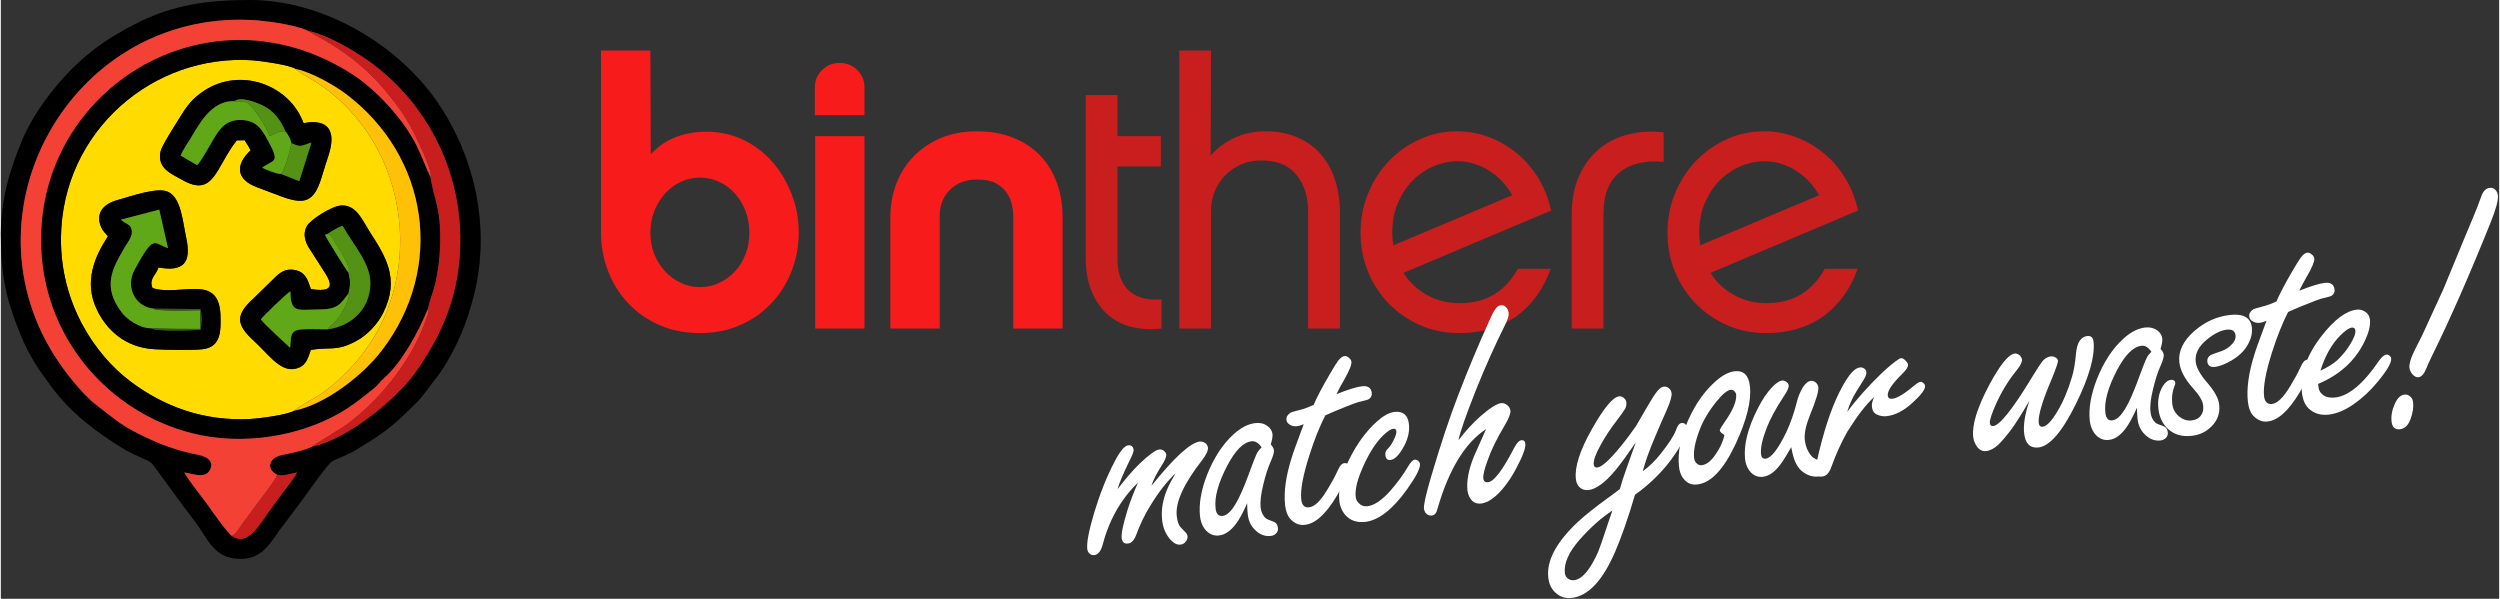 <?xml version="1.0" encoding="UTF-8"?>
<!DOCTYPE svg PUBLIC "-//W3C//DTD SVG 1.1//EN" "http://www.w3.org/Graphics/SVG/1.1/DTD/svg11.dtd">
<!-- Creator: CorelDRAW 2019 (64-Bit) -->
<svg xmlns="http://www.w3.org/2000/svg" xml:space="preserve" width="334px" height="80px" version="1.1" style="shape-rendering:geometricPrecision; text-rendering:geometricPrecision; image-rendering:optimizeQuality; fill-rule:evenodd; clip-rule:evenodd"
viewBox="0 0 258.01 61.84"
 xmlns:xlink="http://www.w3.org/1999/xlink"
 xmlns:xodm="http://www.corel.com/coreldraw/odm/2003">
 <rect x="0" y="0" width="258.01" height="61.84" fill="#333333" stroke="none"/>
 <defs>
  <style type="text/css">
   <![CDATA[
    .fil3 {fill:black}
    .fil9 {fill:#345C0C}
    .fil8 {fill:#539214}
    .fil7 {fill:#60A817}
    .fil5 {fill:#C81E1E}
    .fil4 {fill:#F34235}
    .fil6 {fill:#FEC108}
    .fil2 {fill:#FFDB00}
    .fil0 {fill:#C81E1E;fill-rule:nonzero}
    .fil1 {fill:#F71B1B;fill-rule:nonzero}
    .fil10 {fill:white;fill-rule:nonzero}
   ]]>
  </style>
 </defs>
 <g id="Layer_x0020_1">
  <path class="fil0" d="M119.87 33.93c-1.15,0.13 -2.21,0.07 -3.18,-0.19 -0.96,-0.26 -1.79,-0.7 -2.47,-1.33 -0.68,-0.63 -1.21,-1.43 -1.6,-2.39 -0.39,-0.97 -0.58,-2.08 -0.58,-3.34l0 -16.86 3.28 0 0 4.24 4.48 0 0 3.13 -4.48 0 0 9.49c0,0.87 0.12,1.59 0.37,2.16 0.24,0.57 0.57,1.01 0.99,1.33 0.42,0.32 0.9,0.54 1.45,0.66 0.55,0.11 1.13,0.14 1.74,0.09l0 3.01zm18.42 0l-3.28 0 0 -12.07c0,-1.55 -0.41,-2.82 -1.21,-3.81 -0.81,-0.99 -2.02,-1.48 -3.63,-1.48 -0.75,0 -1.43,0.13 -2.06,0.4 -0.62,0.27 -1.17,0.64 -1.63,1.1 -0.47,0.47 -0.83,1.01 -1.1,1.64 -0.27,0.63 -0.4,1.32 -0.4,2.07l0 12.15 -3.28 0 0 -28.71 3.28 0 -0.04 10.85c0.67,-0.77 1.49,-1.39 2.47,-1.84 0.98,-0.45 2.04,-0.67 3.2,-0.67 1.24,0 2.33,0.21 3.28,0.62 0.95,0.41 1.76,0.99 2.41,1.73 0.66,0.75 1.15,1.64 1.49,2.67 0.33,1.02 0.5,2.16 0.5,3.39l0 11.96zm5.41 -9.95c0,0.49 0.04,0.94 0.12,1.35l12.27 -5.17c-0.62,-1.08 -1.44,-1.94 -2.45,-2.57 -1.02,-0.63 -2.09,-0.94 -3.23,-0.94 -0.79,0 -1.59,0.16 -2.39,0.5 -0.8,0.33 -1.52,0.81 -2.16,1.44 -0.64,0.63 -1.16,1.41 -1.56,2.32 -0.4,0.91 -0.6,1.94 -0.6,3.07zm16.36 3.78c-0.77,2.13 -1.96,3.77 -3.57,4.92 -1.61,1.14 -3.57,1.72 -5.88,1.72 -1.44,0 -2.78,-0.27 -4.02,-0.81 -1.23,-0.54 -2.3,-1.28 -3.22,-2.2 -0.91,-0.93 -1.63,-2.02 -2.16,-3.28 -0.53,-1.26 -0.79,-2.63 -0.79,-4.09 0,-1.44 0.26,-2.8 0.79,-4.07 0.53,-1.28 1.24,-2.38 2.14,-3.32 0.9,-0.94 1.96,-1.69 3.17,-2.24 1.21,-0.55 2.51,-0.83 3.89,-0.83 1.09,0 2.14,0.19 3.17,0.56 1.03,0.37 1.98,0.91 2.85,1.6 0.88,0.69 1.64,1.55 2.28,2.57 0.64,1.01 1.11,2.16 1.39,3.45l-15.24 6.44c0.64,1.01 1.47,1.78 2.49,2.32 1.01,0.54 2.1,0.81 3.26,0.81 1.41,0 2.61,-0.3 3.61,-0.91 0.99,-0.6 1.8,-1.48 2.45,-2.64l3.39 0zm2.17 -5.63c0,-1.5 0.25,-2.81 0.75,-3.94 0.51,-1.13 1.19,-2.06 2.05,-2.78 0.86,-0.72 1.86,-1.23 3.01,-1.52 1.14,-0.3 2.37,-0.37 3.68,-0.22l0 3.05c-1.91,-0.18 -3.43,0.18 -4.54,1.08 -1.12,0.9 -1.67,2.32 -1.67,4.25l0 11.88 -3.28 0 0 -11.8zm13.17 1.85c0,0.49 0.04,0.94 0.11,1.35l12.27 -5.17c-0.61,-1.08 -1.43,-1.94 -2.45,-2.57 -1.01,-0.63 -2.09,-0.94 -3.22,-0.94 -0.79,0 -1.59,0.16 -2.39,0.5 -0.8,0.33 -1.52,0.81 -2.16,1.44 -0.64,0.63 -1.16,1.41 -1.56,2.32 -0.4,0.91 -0.6,1.94 -0.6,3.07zm16.36 3.78c-0.77,2.13 -1.96,3.77 -3.57,4.92 -1.61,1.14 -3.57,1.72 -5.88,1.72 -1.44,0 -2.78,-0.27 -4.02,-0.81 -1.23,-0.54 -2.31,-1.28 -3.22,-2.2 -0.91,-0.93 -1.63,-2.02 -2.16,-3.28 -0.53,-1.26 -0.79,-2.63 -0.79,-4.09 0,-1.44 0.26,-2.8 0.79,-4.07 0.53,-1.28 1.24,-2.38 2.14,-3.32 0.9,-0.94 1.96,-1.69 3.17,-2.24 1.2,-0.55 2.5,-0.83 3.89,-0.83 1.08,0 2.14,0.19 3.17,0.56 1.03,0.37 1.98,0.91 2.85,1.6 0.88,0.69 1.64,1.55 2.28,2.57 0.64,1.01 1.1,2.16 1.39,3.45l-15.24 6.44c0.64,1.01 1.47,1.78 2.49,2.32 1.01,0.54 2.1,0.81 3.26,0.81 1.41,0 2.61,-0.3 3.6,-0.91 0.99,-0.6 1.81,-1.48 2.45,-2.64l3.4 0z"/>
  <path class="fil1" d="M77.3 24.05c0,-0.82 -0.13,-1.58 -0.4,-2.27 -0.27,-0.7 -0.64,-1.3 -1.11,-1.82 -0.46,-0.51 -1,-0.91 -1.62,-1.19 -0.62,-0.28 -1.28,-0.43 -1.98,-0.43 -0.69,0 -1.36,0.15 -1.97,0.45 -0.63,0.29 -1.17,0.7 -1.63,1.21 -0.46,0.52 -0.84,1.12 -1.11,1.82 -0.27,0.69 -0.4,1.44 -0.4,2.23 0,0.78 0.13,1.5 0.4,2.18 0.27,0.69 0.65,1.28 1.11,1.78 0.46,0.5 1,0.9 1.63,1.2 0.61,0.29 1.28,0.44 1.97,0.44 0.7,0 1.36,-0.14 1.98,-0.43 0.62,-0.28 1.16,-0.67 1.62,-1.17 0.47,-0.5 0.84,-1.1 1.11,-1.78 0.27,-0.68 0.4,-1.42 0.4,-2.22zm5.1 -0.05c0,1.44 -0.25,2.79 -0.76,4.05 -0.5,1.27 -1.2,2.37 -2.1,3.31 -0.9,0.94 -1.97,1.69 -3.22,2.23 -1.25,0.54 -2.62,0.81 -4.11,0.81 -1.52,0 -2.9,-0.27 -4.15,-0.81 -1.25,-0.54 -2.32,-1.28 -3.22,-2.22 -0.9,-0.94 -1.6,-2.04 -2.1,-3.3 -0.5,-1.26 -0.76,-2.61 -0.76,-4.05l0 -18.8 5.1 0 0.04 10.71c0.74,-0.8 1.6,-1.39 2.58,-1.77 0.98,-0.38 2.05,-0.56 3.2,-0.56 1.32,0 2.55,0.27 3.71,0.81 1.16,0.54 2.16,1.29 3.01,2.24 0.85,0.95 1.52,2.06 2.02,3.33 0.51,1.26 0.76,2.6 0.76,4.02zm6.79 9.93l-5.09 0 0 -19.87 5.09 0 0 19.87zm-5.13 -22.03l0 -2.86c0,-0.72 0.25,-1.32 0.76,-1.81 0.5,-0.49 1.11,-0.73 1.83,-0.73 0.69,0 1.29,0.24 1.79,0.73 0.5,0.49 0.75,1.09 0.75,1.81l0 2.86 -5.13 0zm7.8 10.53c0,-1.26 0.22,-2.43 0.64,-3.51 0.42,-1.08 1.03,-2.02 1.81,-2.81 0.79,-0.8 1.73,-1.43 2.82,-1.88 1.09,-0.45 2.32,-0.67 3.69,-0.67 1.38,0 2.63,0.22 3.72,0.66 1.09,0.43 2.02,1.04 2.78,1.83 0.76,0.78 1.33,1.72 1.73,2.8 0.4,1.08 0.6,2.27 0.6,3.58l0 11.5 -5.09 0 0 -11.61c0,-0.28 -0.04,-0.64 -0.12,-1.06 -0.07,-0.43 -0.24,-0.85 -0.5,-1.26 -0.26,-0.41 -0.63,-0.76 -1.12,-1.04 -0.49,-0.28 -1.16,-0.42 -2,-0.42 -1.14,0 -2.06,0.34 -2.78,1.04 -0.72,0.69 -1.08,1.61 -1.08,2.74l0 11.61 -5.1 0 0 -11.5z"/>
  <g id="_1187340592">
   <path class="fil2" d="M32.02 29.85c3.22,0.53 1.67,-1.3 0.92,-2.51 -0.36,-0.59 -0.78,-1.18 -1.13,-1.76 -0.38,-0.64 -0.64,-1.4 -0.22,-2.21 0.33,-0.65 2.62,-2.12 3.57,-2.15 1.56,-0.06 2.13,1.45 2.91,2.68 1.6,2.5 3.21,4.85 1.4,8.44 -0.61,1.2 -1.65,2.28 -2.79,2.89 -2.04,1.08 -2.52,0.57 -4.66,0.9 -0.37,1.03 -0.53,1.73 -1.66,1.96 -1.54,0.31 -2.81,-1.6 -4.21,-2.87 -1.88,-1.7 -1.94,-2.7 -0.05,-4.41l1.84 -1.79c0.54,-0.49 1.19,-1.42 2.49,-1.12 1.04,0.24 1.24,0.95 1.59,1.95zm-20.96 -5.45c-0.27,-0.36 -0.48,-0.45 -0.7,-0.94 -0.56,-1.3 0.05,-2.36 1.71,-2.81 1.26,-0.33 4.07,-1.37 5.2,-0.84 1.36,0.64 1.51,3.07 1.88,4.78 0.55,2.55 -0.3,3.5 -2.86,3.03 -0.29,0.84 -1.03,1.2 -0.62,2.13 2.92,0.94 7.03,-1.72 7.02,3.11 0,1.05 0.15,2.97 -1.83,3.2 -1.11,0.14 -3.73,0.07 -4.91,0.01 -3.11,-0.14 -5.03,-2.02 -6.02,-4.07 -1.42,-2.91 -0.2,-5.55 1.13,-7.6zm13.3 -9.9c-2.19,2.79 -2.35,5.95 -5.62,4.08 -1.07,-0.61 -2.63,-1.17 -2.25,-2.93 0.14,-0.63 1.52,-2.74 1.92,-3.4 0.8,-1.31 1.35,-2.06 2.57,-2.87 3.79,-2.5 8.85,-0.6 10.28,3.34 2.61,-0.5 3.37,0.85 2.6,3.26 -0.29,0.86 -0.53,1.69 -0.81,2.57 -1.08,3.42 -2.88,2.13 -6.51,0.82 -2.35,-0.84 -2.29,-2.42 -0.74,-3.85 -0.16,-0.31 -0.38,-0.67 -0.63,-1.04l-0.81 0.02zm5.97 27.9c1.35,-1.15 2.88,-1.2 6.11,-4.75 7.62,-8.39 6.03,-22.66 -3.78,-29.11 -0.43,-0.28 -1.87,-1.06 -2.21,-1.42 -0.55,-0.4 -3.5,-0.82 -4.4,-0.89 -10.3,-0.72 -19.71,7.3 -19.84,18.3 -0.07,6.86 3.54,12.1 7.12,14.82 3.5,2.66 7.66,4.17 12.41,3.92 1.01,-0.05 3.93,-0.44 4.59,-0.87z"/>
   <path class="fil3" d="M31.28 51.43c-0.04,0.06 -1.89,2.72 0,0zm0 0l-2.05 2.74c-1.18,1.4 -1.93,3.55 -4.46,3.55 -2.78,0 -3.35,-2.03 -4.63,-3.73l-1.53 -2.04 -2.4 -3.28c-0.2,-0.26 -0.43,-0.62 -0.63,-0.82 -0.38,-0.37 -1.77,-0.81 -2.8,-1.43 -2.98,-1.81 -5.52,-3.74 -7.6,-6.53 -1.26,-1.69 -2.28,-3.21 -3.11,-5.23 -1.55,-3.78 -2.07,-6.18 -2.07,-10.5 0,-3.81 1.1,-7.1 2.26,-9.82 1.3,-3.02 3.91,-6.34 6.47,-8.51 1.73,-1.46 3.38,-2.46 5.44,-3.5 3.64,-1.82 7.15,-2.33 11.56,-2.33 7.5,0 15.28,4.54 19.43,10.65 3.86,5.7 5.43,12.95 3.7,19.84 -0.74,2.94 -1.8,5.46 -3.43,7.93l-1.83 2.4c-0.26,0.32 -0.31,0.41 -0.62,0.71 -2.42,2.4 -3.11,3.02 -6.3,4.93 -0.99,0.6 -2.1,0.96 -2.45,1.18 -0.44,0.26 -2.15,2.65 -2.95,3.79zm0.86 -5.31c-0.75,0.4 -2.2,0.68 -3.14,0.88 -1.37,0.28 -1.6,1.5 -0.45,2.03 0.69,0.17 1.36,-0.13 2.04,-0.24 -0.25,0.56 -1.08,1.55 -1.47,2.08 -0.48,0.66 -0.92,1.24 -1.43,1.95 -0.96,1.34 -2.22,3.68 -3.81,2.53 -0.57,-0.39 -2.04,-2.54 -2.54,-3.24 -0.49,-0.67 -2.15,-2.78 -2.39,-3.32 0.82,0.13 2.03,0.62 2.55,-0.11 0.58,-0.82 0.06,-1.49 -1.15,-1.72 -1.69,-0.32 -3.33,-0.86 -4.78,-1.52 -3.13,-1.42 -3.48,-1.92 -5.76,-3.66 -1.44,-1.11 -3.28,-3.47 -4.31,-5.11 -9.76,-15.56 2.45,-36.09 21.14,-34.55 1.29,0.11 4.06,0.53 5.01,1.04 2.08,0.43 4.82,2.07 6.29,3.11 5.55,3.92 9.39,10.55 9.51,18.13 0.08,5.92 -1.93,10.2 -4.54,13.92 -2.1,3.01 -7.27,7.11 -10.77,7.8z"/>
   <path class="fil3" d="M30.33 42.4c-0.66,0.43 -3.58,0.82 -4.59,0.87 -4.75,0.25 -8.91,-1.26 -12.41,-3.92 -3.58,-2.72 -7.19,-7.96 -7.12,-14.82 0.13,-11 9.54,-19.02 19.84,-18.3 0.9,0.07 3.85,0.49 4.4,0.89 1.68,0.35 4.04,1.72 5.17,2.57 8.59,6.47 10.28,17.96 3.72,26.51 -2.01,2.63 -5.87,5.57 -9.01,6.2zm13.77 -10.49c0.23,-1.03 0.65,-1.98 0.87,-3.12 0.23,-1.17 0.37,-2.29 0.4,-3.54 0.09,-3.83 -0.56,-4.32 -1.01,-6.99 -0.51,-1.05 -0.88,-2.14 -1.41,-3.21 -1.34,-2.69 -4.11,-5.74 -6.65,-7.38 -14.45,-9.32 -31.72,0.97 -32.14,16.49 -0.29,10.78 7.43,18.97 16.51,20.79 5.47,1.09 11.28,-0.27 15.11,-2.77 1.05,-0.69 1.8,-1.31 2.69,-2.02 0.43,-0.33 0.73,-0.78 1.15,-1.15 1.76,-1.54 3.48,-4.65 4.48,-7.1z"/>
   <path class="fil4" d="M23.88 55.35c0.52,-0.3 0.82,-0.96 1.23,-1.49 0.42,-0.54 0.81,-1.07 1.18,-1.59 0.44,-0.61 2.11,-2.71 2.26,-3.24 -1.15,-0.53 -0.92,-1.75 0.45,-2.03 0.94,-0.2 2.39,-0.48 3.14,-0.88 0.14,-0.18 2.87,-1.71 4.01,-2.6 3.46,-2.71 6.56,-6.72 7.95,-11.04 0,-0.02 0.06,-0.26 0.06,-0.27 0.03,-0.34 0.07,-0.1 -0.06,-0.3 -1,2.45 -2.72,5.56 -4.48,7.1 -0.42,0.37 -0.72,0.82 -1.15,1.15 -0.89,0.71 -1.64,1.33 -2.69,2.02 -3.83,2.5 -9.64,3.86 -15.11,2.77 -9.08,-1.82 -16.8,-10.01 -16.51,-20.79 0.42,-15.52 17.69,-25.81 32.14,-16.49 2.54,1.64 5.31,4.69 6.65,7.38 0.53,1.07 0.9,2.16 1.41,3.21 0.37,-0.44 -1.56,-4.26 -1.85,-4.83 -0.86,-1.66 -1.79,-2.85 -2.86,-4.14 -1.55,-1.88 -3.56,-3.53 -5.69,-4.83l-2.31 -1.3c-0.95,-0.51 -3.72,-0.93 -5.01,-1.04 -18.69,-1.54 -30.9,18.99 -21.14,34.55 1.03,1.64 2.87,4 4.31,5.11 2.28,1.74 2.63,2.24 5.76,3.66 1.45,0.66 3.09,1.2 4.78,1.52 1.21,0.23 1.73,0.9 1.15,1.72 -0.52,0.73 -1.73,0.24 -2.55,0.11 0.24,0.54 1.9,2.65 2.39,3.32 0.5,0.7 1.97,2.85 2.54,3.24z"/>
   <path class="fil3" d="M15.76 31.87l4.85 0.05c0.17,0.59 0.15,1.54 0.03,2.13 -0.74,0.08 -4.78,0.22 -5.1,-0.15 -1.27,0.01 -2.55,-0.98 -3.02,-1.59 -2.12,-2.74 -0.96,-4.63 0.25,-6.73 0.23,-0.39 0.75,-1.07 0.76,-1.54 0.03,-0.97 -0.7,-0.87 -1.12,-1.36l3.95 -1.03 0.9 3.98c-1.56,-0.57 -1.45,-1.43 -3.44,2.21 -1.03,1.88 0.16,3.88 1.94,4.03zm-4.7 -7.47c-1.33,2.05 -2.55,4.69 -1.13,7.6 0.99,2.05 2.91,3.93 6.02,4.07 1.18,0.06 3.8,0.13 4.91,-0.01 1.98,-0.23 1.83,-2.15 1.83,-3.2 0.01,-4.83 -4.1,-2.17 -7.02,-3.11 -0.41,-0.93 0.33,-1.29 0.62,-2.13 2.56,0.47 3.41,-0.48 2.86,-3.03 -0.37,-1.71 -0.52,-4.14 -1.88,-4.78 -1.13,-0.53 -3.94,0.51 -5.2,0.84 -1.66,0.45 -2.27,1.51 -1.71,2.81 0.22,0.49 0.43,0.58 0.7,0.94z"/>
   <path class="fil3" d="M33.77 24.14c0.39,-0.26 1.01,-0.66 1.53,-0.82 1.14,2.08 2.97,3.9 2.86,6.16 -0.12,2.51 -2.03,4.23 -4.43,4.53 -0.82,0.01 -2.05,-0.06 -2.81,0.02 -1.12,0.14 -0.92,0.83 -1.04,1.89 -0.06,-0.07 -2.75,-2.5 -3.03,-2.94 0.31,-0.4 2.68,-2.7 3.06,-2.89 0,2.31 0.76,1.88 2.96,1.87 1.95,-0.01 2.17,-0.55 3.03,-1.64 0.22,-1.07 0.22,-1.11 0,-2.17 -0.19,-0.18 -2.28,-3.55 -2.42,-3.89l0.29 -0.12zm-1.75 5.71c-0.35,-1 -0.55,-1.71 -1.59,-1.95 -1.3,-0.3 -1.95,0.63 -2.49,1.12l-1.84 1.79c-1.89,1.71 -1.83,2.71 0.05,4.41 1.4,1.27 2.67,3.18 4.21,2.87 1.13,-0.23 1.29,-0.93 1.66,-1.96 2.14,-0.33 2.62,0.18 4.66,-0.9 1.14,-0.61 2.18,-1.69 2.79,-2.89 1.81,-3.59 0.2,-5.94 -1.4,-8.44 -0.78,-1.23 -1.35,-2.74 -2.91,-2.68 -0.95,0.03 -3.24,1.5 -3.57,2.15 -0.42,0.81 -0.16,1.57 0.22,2.21 0.35,0.58 0.77,1.17 1.13,1.76 0.75,1.21 2.3,3.04 -0.92,2.51z"/>
   <path class="fil3" d="M24.12 10.45c0.68,-0.59 2.75,0.3 3.31,0.65 0.87,0.55 1.49,1.34 1.95,2.45 0.28,0.32 0.56,0.84 0.63,1.23 1.06,0.49 0.94,0.26 2.07,-0.05l-1.26 3.98 -1.86 -0.74c-0.45,0.01 -1.52,-0.42 -1.97,-0.65 1.1,-0.86 1.94,-0.38 0.62,-2.76 -0.58,-1.05 -1.07,-2.04 -2.6,-2.16 -1.63,-0.13 -2.35,0.81 -2.95,1.81 -0.33,0.56 -1.41,2.49 -1.78,2.85l-1.71 -0.99c0.2,-0.54 0.72,-1.27 1.03,-1.78 0.83,-1.37 2.11,-3.94 4.52,-3.84zm0.24 4.05l0.81 -0.02c0.25,0.37 0.47,0.73 0.63,1.04 -1.55,1.43 -1.61,3.01 0.74,3.85 3.63,1.31 5.43,2.6 6.51,-0.82 0.28,-0.88 0.52,-1.71 0.81,-2.57 0.77,-2.41 0.01,-3.76 -2.6,-3.26 -1.43,-3.94 -6.49,-5.84 -10.28,-3.34 -1.22,0.81 -1.77,1.56 -2.57,2.87 -0.4,0.66 -1.78,2.77 -1.92,3.4 -0.38,1.76 1.18,2.32 2.25,2.93 3.27,1.87 3.43,-1.29 5.62,-4.08z"/>
   <path class="fil5" d="M44.36 18.26c0.45,2.67 1.1,3.16 1.01,6.99 -0.03,1.25 -0.17,2.37 -0.4,3.54 -0.22,1.14 -0.64,2.09 -0.87,3.12 0.13,0.2 0.09,-0.04 0.06,0.3 0,0.01 -0.06,0.25 -0.06,0.27 -1.39,4.32 -4.49,8.33 -7.95,11.04 -1.14,0.89 -3.87,2.42 -4.01,2.6 3.5,-0.69 8.67,-4.79 10.77,-7.8 2.61,-3.72 4.62,-8 4.54,-13.92 -0.12,-7.58 -3.96,-14.21 -9.51,-18.13 -1.47,-1.04 -4.21,-2.68 -6.29,-3.11l2.31 1.3c2.13,1.3 4.14,2.95 5.69,4.83 1.07,1.29 2,2.48 2.86,4.14 0.29,0.57 2.22,4.39 1.85,4.83z"/>
   <path class="fil6" d="M30.33 42.4c3.14,-0.63 7,-3.57 9.01,-6.2 6.56,-8.55 4.87,-20.04 -3.72,-26.51 -1.13,-0.85 -3.49,-2.22 -5.17,-2.57 0.34,0.36 1.78,1.14 2.21,1.42 9.81,6.45 11.4,20.72 3.78,29.11 -3.23,3.55 -4.76,3.6 -6.11,4.75z"/>
   <path class="fil7" d="M15.54 33.9c1.67,0.07 3.35,0.07 5.05,0.07l0 -1.93c-0.76,0 -4.51,0.14 -4.83,-0.17 -1.78,-0.15 -2.97,-2.15 -1.94,-4.03 1.99,-3.64 1.88,-2.78 3.44,-2.21l-0.9 -3.98 -3.95 1.03c0.42,0.49 1.15,0.39 1.12,1.36 -0.01,0.47 -0.53,1.15 -0.76,1.54 -1.21,2.1 -2.37,3.99 -0.25,6.73 0.47,0.61 1.75,1.6 3.02,1.59z"/>
   <path class="fil7" d="M28.96 17.97c0.37,-0.39 1,-2.68 1.05,-3.19 -0.07,-0.39 -0.35,-0.91 -0.63,-1.23 -0.87,-0.01 -0.88,0.28 -1.63,0.48 -0.23,-0.7 -1.44,-2.74 -2.13,-3.29 -0.57,-0.45 -0.77,-0.09 -1.5,-0.29 -2.41,-0.1 -3.69,2.47 -4.52,3.84 -0.31,0.51 -0.83,1.24 -1.03,1.78l1.71 0.99c0.37,-0.36 1.45,-2.29 1.78,-2.85 0.6,-1 1.32,-1.94 2.95,-1.81 1.53,0.12 2.02,1.11 2.6,2.16 1.32,2.38 0.48,1.9 -0.62,2.76 0.45,0.23 1.52,0.66 1.97,0.65z"/>
   <path class="fil7" d="M33.73 34.01c0.3,-0.41 0.5,-0.45 0.81,-0.8 0.22,-0.25 0.47,-0.56 0.68,-0.9 0.17,-0.28 0.94,-1.7 0.68,-1.99 -0.86,1.09 -1.08,1.63 -3.03,1.64 -2.2,0.01 -2.96,0.44 -2.96,-1.87 -0.38,0.19 -2.75,2.49 -3.06,2.89 0.28,0.44 2.97,2.87 3.03,2.94 0.12,-1.06 -0.08,-1.75 1.04,-1.89 0.76,-0.08 1.99,-0.01 2.81,-0.02z"/>
   <path class="fil8" d="M33.77 24.14c0.46,0.26 0.52,0.55 0.79,0.99 0.19,0.32 0.42,0.64 0.61,0.96 0.16,0.28 1.02,1.75 0.73,2.06 0.22,1.06 0.22,1.1 0,2.17 0.26,0.29 -0.51,1.71 -0.68,1.99 -0.21,0.34 -0.46,0.65 -0.68,0.9 -0.31,0.35 -0.51,0.39 -0.81,0.8 2.4,-0.3 4.31,-2.02 4.43,-4.53 0.11,-2.26 -1.72,-4.08 -2.86,-6.16 -0.52,0.16 -1.14,0.56 -1.53,0.82z"/>
   <path class="fil5" d="M28.55 49.03c-0.15,0.53 -1.82,2.63 -2.26,3.24 -0.37,0.52 -0.76,1.05 -1.18,1.59 -0.41,0.53 -0.71,1.19 -1.23,1.49 1.59,1.15 2.85,-1.19 3.81,-2.53 0.51,-0.71 0.95,-1.29 1.43,-1.95 0.39,-0.53 1.22,-1.52 1.47,-2.08 -0.68,0.11 -1.35,0.41 -2.04,0.24z"/>
   <path class="fil8" d="M28.96 17.97l1.86 0.74 1.26 -3.98c-1.13,0.31 -1.01,0.54 -2.07,0.05 -0.05,0.51 -0.68,2.8 -1.05,3.19z"/>
   <path class="fil8" d="M29.38 13.55c-0.46,-1.11 -1.08,-1.9 -1.95,-2.45 -0.56,-0.35 -2.63,-1.24 -3.31,-0.65 0.73,0.2 0.93,-0.16 1.5,0.29 0.69,0.55 1.9,2.59 2.13,3.29 0.75,-0.2 0.76,-0.49 1.63,-0.48z"/>
   <path class="fil7" d="M35.9 28.15c0.29,-0.31 -0.57,-1.78 -0.73,-2.06 -0.19,-0.32 -0.42,-0.64 -0.61,-0.96 -0.27,-0.44 -0.33,-0.73 -0.79,-0.99l-0.29 0.12c0.14,0.34 2.23,3.71 2.42,3.89z"/>
   <path class="fil9" d="M15.54 33.9c0.32,0.37 4.36,0.23 5.1,0.15 0.12,-0.59 0.14,-1.54 -0.03,-2.13l-4.85 -0.05c0.32,0.31 4.07,0.17 4.83,0.17l0 1.93c-1.7,0 -3.38,0 -5.05,-0.07z"/>
  </g>
  <path class="fil10" d="M115.32 50.53c0.83,-1.1 1.59,-1.96 2.25,-2.61 1,-0.96 1.69,-1.46 2.06,-1.5 0.18,-0.02 0.35,0.03 0.49,0.15 0.14,0.11 0.22,0.24 0.24,0.39 0.02,0.21 -0.14,0.59 -0.48,1.12 -0.53,0.83 -0.88,1.53 -1.06,2.1 2.36,-2.94 4.03,-4.47 5,-4.58 0.2,-0.01 0.38,0.03 0.54,0.14 0.18,0.11 0.27,0.28 0.3,0.48 0.03,0.31 -0.17,0.75 -0.6,1.3 -1.9,2.44 -2.78,4.36 -2.62,5.77 0.06,0.57 0.2,0.97 0.44,1.2l0.49 0.51c0.1,0.1 0.16,0.22 0.18,0.38 0.02,0.18 -0.04,0.36 -0.16,0.53 -0.16,0.2 -0.34,0.32 -0.56,0.33 -0.37,0.05 -0.74,-0.15 -1.11,-0.59 -0.44,-0.53 -0.71,-1.17 -0.79,-1.95 -0.11,-1.03 0.06,-2.1 0.54,-3.21 0.16,-0.4 0.45,-0.93 0.85,-1.61 -0.88,0.83 -1.75,1.93 -2.59,3.31 -0.58,0.93 -1.08,1.96 -1.49,3.08 -0.21,0.54 -0.49,0.83 -0.84,0.86 -0.39,0.05 -0.6,-0.15 -0.65,-0.58 -0.05,-0.46 0.16,-1.45 0.63,-2.96 0.27,-0.86 0.63,-1.78 1.06,-2.75 -1.77,1.7 -3,3.88 -3.69,6.54 -0.18,0.59 -0.46,0.91 -0.85,0.95 -0.18,0.02 -0.34,-0.04 -0.46,-0.16 -0.14,-0.12 -0.22,-0.28 -0.24,-0.47 -0.08,-0.67 0.17,-1.91 0.71,-3.74 0.58,-1.92 1.27,-3.67 2.09,-5.25 0.57,-1.1 1.04,-1.67 1.41,-1.72 0.34,-0.04 0.53,0.12 0.58,0.49 0.01,0.15 -0.15,0.57 -0.5,1.25 -0.61,1.26 -1,2.19 -1.17,2.8z"/>
  <path id="1" class="fil10" d="M128.71 51.97c-0.3,0.69 -0.61,1.29 -0.91,1.78 -0.62,0.95 -1.28,1.47 -1.98,1.55 -0.61,0.07 -1.11,-0.17 -1.52,-0.71 -0.25,-0.34 -0.4,-0.77 -0.46,-1.28 -0.13,-1.25 0.11,-2.67 0.73,-4.27 0.7,-1.77 1.62,-3.18 2.76,-4.21 0.75,-0.68 1.5,-1.06 2.26,-1.14 0.48,-0.05 0.88,0.05 1.23,0.31 0.3,0.23 0.47,0.51 0.51,0.83 0.02,0.26 -0.04,0.61 -0.18,1.07 0.2,0.22 0.3,0.42 0.33,0.6 0.02,0.24 -0.1,0.64 -0.36,1.22 -0.26,0.59 -0.51,1.35 -0.74,2.31 -0.25,1.01 -0.34,1.8 -0.28,2.39 0.06,0.47 0.24,0.85 0.55,1.12 0.09,0.07 0.34,0.18 0.74,0.32 0.3,0.1 0.46,0.32 0.5,0.66 0.03,0.21 -0.03,0.4 -0.17,0.55 -0.16,0.17 -0.35,0.26 -0.57,0.28 -0.62,0.07 -1.17,-0.15 -1.66,-0.66 -0.41,-0.4 -0.65,-0.93 -0.72,-1.6 -0.03,-0.22 -0.05,-0.59 -0.06,-1.12zm1.5 -5.78c-0.17,-0.23 -0.34,-0.4 -0.51,-0.5 -0.17,-0.1 -0.34,-0.14 -0.52,-0.12 -0.86,0.09 -1.7,0.94 -2.54,2.55 -0.92,1.77 -1.32,3.23 -1.19,4.37 0.03,0.29 0.1,0.49 0.23,0.63 0.12,0.13 0.29,0.18 0.5,0.16 0.54,-0.06 1.11,-0.7 1.7,-1.92 0.34,-0.67 0.74,-1.66 1.2,-2.95 0.31,-0.83 0.53,-1.39 0.68,-1.67 0.08,-0.15 0.22,-0.33 0.45,-0.55z"/>
  <path id="2" class="fil10" d="M136.78 42.9c-0.62,1.22 -1.15,2.57 -1.62,4.05 -0.68,2.11 -0.97,3.66 -0.86,4.65 0.04,0.29 0.12,0.5 0.25,0.63 0.14,0.14 0.32,0.19 0.56,0.16 0.57,-0.06 1.19,-0.66 1.88,-1.82 0.43,-0.7 0.82,-1.41 1.14,-2.11 0.17,-0.39 0.38,-0.6 0.62,-0.63 0.15,-0.02 0.27,0.02 0.39,0.11 0.1,0.09 0.15,0.19 0.16,0.29 0.05,0.42 -0.39,1.41 -1.33,2.98 -1.12,1.88 -2.22,2.88 -3.3,2.99 -0.57,0.07 -1.09,-0.14 -1.52,-0.63 -0.28,-0.32 -0.45,-0.78 -0.52,-1.4 -0.15,-1.37 0.08,-3.01 0.68,-4.91 0.14,-0.47 0.56,-1.62 1.24,-3.45 -0.3,0.12 -0.53,0.19 -0.69,0.2 -0.24,0.03 -0.46,0 -0.65,-0.1 -0.27,-0.13 -0.42,-0.31 -0.44,-0.55 -0.04,-0.29 0.11,-0.53 0.42,-0.74 0.08,-0.05 0.49,-0.17 1.23,-0.36 0.27,-0.08 0.66,-0.22 1.16,-0.45 0.32,-0.76 0.86,-1.79 1.63,-3.11 0.42,-0.73 0.72,-1.21 0.89,-1.44 0.24,-0.3 0.46,-0.47 0.67,-0.49 0.14,-0.02 0.3,0.04 0.46,0.18 0.15,0.14 0.24,0.28 0.25,0.42 0.03,0.3 -0.22,0.91 -0.75,1.85 -0.36,0.61 -0.62,1.11 -0.79,1.48 1.21,-0.48 2.09,-0.75 2.63,-0.81 0.61,-0.07 0.95,0.16 1.01,0.68 0.02,0.27 -0.06,0.47 -0.26,0.62 -0.1,0.08 -0.4,0.17 -0.86,0.27 -0.19,0.01 -1.02,0.31 -2.49,0.92 -0.4,0.16 -0.8,0.34 -1.19,0.52z"/>
  <path id="3" class="fil10" d="M143.92 42.54c0.9,-0.1 1.4,0.33 1.5,1.27 0.09,0.83 -0.14,1.7 -0.7,2.6 -0.42,0.69 -0.82,1.05 -1.2,1.09 -0.32,0.04 -0.49,-0.12 -0.53,-0.48 -0.02,-0.2 0.01,-0.35 0.08,-0.48 0.03,-0.05 0.15,-0.19 0.37,-0.43 0.18,-0.22 0.36,-0.53 0.53,-0.94 0.12,-0.27 0.17,-0.49 0.15,-0.65 -0.02,-0.18 -0.13,-0.25 -0.33,-0.24 -0.24,0.03 -0.58,0.26 -1.03,0.68 -0.7,0.68 -1.37,1.7 -2,3.06 -0.65,1.42 -0.93,2.51 -0.84,3.28 0.02,0.25 0.12,0.46 0.29,0.63 0.24,0.27 0.55,0.39 0.91,0.35 0.71,-0.08 1.5,-0.61 2.38,-1.6 0.74,-0.84 1.35,-1.68 1.83,-2.5 0.25,-0.45 0.49,-0.69 0.7,-0.71 0.12,-0.01 0.25,0.03 0.36,0.13 0.1,0.11 0.16,0.21 0.17,0.33 0.04,0.42 -0.4,1.29 -1.34,2.61 -1.5,2.09 -2.95,3.21 -4.34,3.36 -0.84,0.08 -1.51,-0.14 -2.01,-0.69 -0.36,-0.41 -0.58,-0.91 -0.64,-1.51 -0.13,-1.17 0.21,-2.59 1.01,-4.24 0.78,-1.58 1.73,-2.9 2.87,-3.93 0.67,-0.6 1.27,-0.93 1.81,-0.99z"/>
  <path id="4" class="fil10" d="M150.53 45.47c0.73,-0.96 1.48,-1.78 2.25,-2.46 0.99,-0.87 1.71,-1.32 2.17,-1.38 0.19,-0.02 0.38,0.04 0.58,0.18 0.22,0.16 0.34,0.36 0.37,0.6 0.03,0.3 -0.16,0.8 -0.58,1.5 -0.8,1.34 -1.4,2.55 -1.77,3.62 -0.34,0.92 -0.49,1.55 -0.45,1.87 0.03,0.3 0.19,0.43 0.49,0.4 0.61,-0.06 1.52,-1.26 2.72,-3.59 0.25,-0.47 0.49,-0.72 0.73,-0.75 0.24,-0.02 0.37,0.1 0.4,0.37 0.05,0.44 -0.29,1.33 -1.01,2.67 -0.63,1.16 -1.32,2.08 -2.07,2.74 -0.53,0.46 -1.03,0.71 -1.49,0.76 -0.48,0.05 -0.85,-0.12 -1.11,-0.51 -0.16,-0.25 -0.26,-0.53 -0.3,-0.84 -0.1,-1.01 0.13,-2.19 0.69,-3.56 0.14,-0.32 0.55,-1.25 1.24,-2.78 -2.17,1.42 -3.84,4.15 -5.01,8.19 -0.1,0.46 -0.29,0.71 -0.6,0.74 -0.21,0.02 -0.39,-0.03 -0.54,-0.16 -0.15,-0.15 -0.24,-0.33 -0.27,-0.56 -0.04,-0.37 0.2,-1.47 0.74,-3.29 0.99,-3.37 1.95,-6.25 2.87,-8.61 0.92,-2.39 1.96,-4.88 3.12,-7.46 0.27,-0.62 0.49,-1.05 0.67,-1.28 0.16,-0.22 0.35,-0.34 0.57,-0.36 0.2,-0.03 0.38,0.06 0.55,0.26 0.13,0.15 0.2,0.32 0.23,0.53 0.03,0.31 -0.11,0.75 -0.41,1.32 -1.01,2.03 -2,4.23 -2.96,6.62 -1.02,2.57 -1.63,4.3 -1.82,5.22z"/>
  <path id="5" class="fil10" d="M168.84 45.7c-0.88,1.28 -1.58,2.25 -2.12,2.89 -1.05,1.26 -1.98,1.93 -2.76,2.02 -0.39,0.04 -0.7,-0.07 -0.96,-0.33 -0.19,-0.21 -0.31,-0.48 -0.34,-0.82 -0.14,-1.22 0.4,-2.92 1.63,-5.1 1.24,-2.21 2.19,-3.36 2.84,-3.43 0.18,-0.02 0.35,0.04 0.5,0.19 0.14,0.11 0.22,0.25 0.24,0.42 0.03,0.25 -0.02,0.47 -0.12,0.67 -0.11,0.2 -0.44,0.65 -0.98,1.37 -0.57,0.73 -1.08,1.52 -1.54,2.35 -0.53,0.95 -0.77,1.63 -0.73,2.03 0.03,0.24 0.16,0.35 0.38,0.32 0.46,-0.05 1.24,-0.76 2.36,-2.12 0.7,-0.86 1.24,-1.59 1.63,-2.16 0.07,-0.13 0.41,-0.7 1.01,-1.74 0.54,-0.92 0.87,-1.46 1.01,-1.63 0.29,-0.43 0.58,-0.67 0.88,-0.7 0.18,-0.02 0.35,0.04 0.52,0.19 0.15,0.13 0.23,0.29 0.25,0.48 0.04,0.33 -0.13,0.9 -0.49,1.72 -0.44,0.99 -0.85,1.93 -1.21,2.79 -0.57,1.34 -1,2.53 -1.28,3.56 0.68,-0.49 1.28,-1.08 1.81,-1.75 0.9,-1.13 1.43,-1.95 1.61,-2.47 0.16,-0.48 0.36,-0.73 0.58,-0.76 0.32,-0.03 0.49,0.11 0.52,0.43 0.07,0.6 -0.34,1.55 -1.22,2.84 -1.06,1.56 -2.43,2.94 -4.1,4.14 -0.7,2.38 -1.39,4.37 -2.08,5.96 -1.29,2.95 -2.77,4.5 -4.46,4.69 -0.69,0.07 -1.27,-0.13 -1.75,-0.62 -0.37,-0.37 -0.59,-0.86 -0.66,-1.48 -0.2,-1.76 0.85,-3.7 3.12,-5.81 0.67,-0.62 1.67,-1.42 3,-2.39 0.54,-0.39 0.97,-0.7 1.27,-0.94 0.14,-0.54 0.38,-1.27 0.7,-2.17 0.36,-0.98 0.67,-1.86 0.94,-2.64zm-2.41 7.02c-1.12,0.74 -2.25,1.74 -3.37,3 -1.14,1.3 -1.65,2.45 -1.54,3.45 0.02,0.22 0.11,0.39 0.25,0.52 0.19,0.18 0.42,0.26 0.69,0.23 0.84,-0.09 1.68,-1.08 2.51,-2.95 0.13,-0.32 0.49,-1.34 1.06,-3.08 0.12,-0.35 0.26,-0.74 0.4,-1.17z"/>
  <path id="6" class="fil10" d="M179.06 38.34c0.92,-0.1 1.45,0.41 1.57,1.54 0.17,1.5 -0.32,3.48 -1.46,5.94 -1.24,2.65 -2.56,4.06 -3.97,4.21 -0.65,0.08 -1.16,-0.17 -1.54,-0.75 -0.18,-0.29 -0.31,-0.65 -0.35,-1.08 -0.16,-1.44 0.16,-3.06 0.97,-4.86 0.76,-1.68 1.71,-3.01 2.87,-4.02 0.67,-0.58 1.31,-0.91 1.91,-0.98zm-1.06 6.59c-0.3,-0.19 -0.47,-0.36 -0.48,-0.48 -0.01,-0.09 0.15,-0.35 0.46,-0.8 0.89,-1.25 1.3,-2.22 1.23,-2.92 -0.01,-0.09 -0.05,-0.18 -0.12,-0.26 -0.11,-0.16 -0.26,-0.23 -0.45,-0.21 -0.36,0.04 -0.85,0.45 -1.47,1.22 -0.81,1 -1.4,2 -1.77,3.02 -0.43,1.15 -0.61,2.08 -0.53,2.81 0.02,0.19 0.09,0.35 0.21,0.49 0.17,0.19 0.37,0.27 0.59,0.24 0.54,-0.06 1.08,-0.53 1.61,-1.41 0.24,-0.37 0.41,-0.74 0.55,-1.12 0.12,-0.38 0.18,-0.57 0.17,-0.58z"/>
  <path id="7" class="fil10" d="M184.9 46.18c-0.41,0.72 -0.77,1.31 -1.1,1.76 -0.58,0.79 -1.19,1.23 -1.84,1.3 -0.55,0.06 -1.01,-0.15 -1.36,-0.61 -0.26,-0.33 -0.41,-0.73 -0.47,-1.22 -0.15,-1.46 0.28,-3.2 1.31,-5.22 0.48,-0.95 0.98,-1.68 1.49,-2.21 0.4,-0.42 0.75,-0.65 1.03,-0.68 0.16,-0.01 0.32,0.04 0.47,0.16 0.13,0.11 0.2,0.23 0.21,0.35 0.02,0.22 -0.15,0.59 -0.51,1.12 -0.81,1.23 -1.41,2.33 -1.79,3.32 -0.44,1.16 -0.63,2.05 -0.56,2.67 0.02,0.16 0.06,0.28 0.15,0.36 0.08,0.07 0.19,0.1 0.33,0.09 0.57,-0.07 1.28,-0.98 2.13,-2.74 0.43,-0.92 0.78,-1.92 1.06,-3.01 0.14,-0.59 0.35,-1.12 0.63,-1.59 0.27,-0.44 0.56,-0.66 0.86,-0.7 0.17,-0.02 0.33,0.04 0.49,0.17 0.16,0.14 0.25,0.31 0.27,0.5 0.04,0.41 -0.25,1.37 -0.87,2.88 -0.42,1.04 -0.6,1.89 -0.53,2.55 0.08,0.7 0.33,1.28 0.75,1.73 0.12,0.13 0.46,0.31 1.01,0.55 0.26,0.11 0.41,0.34 0.45,0.66 0.02,0.21 -0.05,0.39 -0.21,0.56 -0.15,0.16 -0.36,0.25 -0.61,0.28 -0.56,0.06 -1.1,-0.1 -1.61,-0.49 -0.47,-0.36 -0.79,-0.92 -0.99,-1.68 -0.04,-0.1 -0.1,-0.39 -0.19,-0.86z"/>
  <path id="8" class="fil10" d="M190.68 42.53c0.97,-1.3 2.13,-2.6 3.46,-3.89 0.47,-0.46 0.99,-0.91 1.54,-1.33 0.28,-0.2 0.46,-0.31 0.54,-0.32 0.17,-0.02 0.35,0.09 0.55,0.32 0.11,0.13 0.18,0.24 0.19,0.36 0.02,0.2 -0.16,0.51 -0.56,0.9 -1.07,1.05 -1.58,1.81 -1.53,2.27 0.03,0.26 0.19,0.37 0.49,0.34 0.49,-0.05 1.29,-0.55 2.39,-1.48 0.2,-0.16 0.36,-0.24 0.49,-0.26 0.1,-0.01 0.19,0.02 0.29,0.11 0.12,0.09 0.18,0.19 0.19,0.3 0.04,0.34 -0.38,0.91 -1.26,1.71 -0.91,0.85 -1.82,1.32 -2.71,1.42 -0.36,0.04 -0.71,-0.02 -1.03,-0.18 -0.28,-0.13 -0.45,-0.4 -0.49,-0.8 -0.03,-0.29 0.05,-0.62 0.25,-1.01 -0.82,0.73 -1.75,1.93 -2.79,3.6 -0.59,1.03 -1.16,2.28 -1.69,3.74 -0.21,0.55 -0.5,0.84 -0.89,0.88 -0.41,0.05 -0.64,-0.12 -0.68,-0.52 -0.05,-0.38 0.17,-1.45 0.64,-3.19 0.69,-2.58 1.5,-4.62 2.41,-6.1 0.56,-0.92 1.06,-1.4 1.5,-1.45 0.15,-0.02 0.29,0.01 0.42,0.09 0.16,0.09 0.25,0.23 0.26,0.4 0.02,0.17 -0.06,0.42 -0.26,0.75 -0.04,0.06 -0.29,0.47 -0.77,1.23 -0.44,0.72 -0.75,1.43 -0.95,2.11z"/>
  <path id="9" class="fil10" d="M209.5 41.38c-0.83,1.42 -1.45,2.4 -1.86,2.95 -0.51,0.68 -0.96,1.21 -1.34,1.58 -0.43,0.4 -0.85,0.63 -1.26,0.67 -0.4,0.05 -0.72,-0.12 -0.98,-0.49 -0.2,-0.29 -0.33,-0.61 -0.37,-0.99 -0.13,-1.23 0.42,-3.01 1.65,-5.33 1.12,-2.1 2.01,-3.19 2.65,-3.26 0.16,-0.01 0.32,0.04 0.48,0.17 0.15,0.12 0.23,0.27 0.26,0.45 0.02,0.26 -0.16,0.62 -0.55,1.11 -0.84,1.03 -1.54,2.17 -2.1,3.41 -0.48,1.06 -0.7,1.74 -0.67,2.04 0.03,0.23 0.14,0.33 0.35,0.31 0.67,-0.08 1.98,-1.71 3.91,-4.89 0.63,-1.03 1.02,-1.62 1.16,-1.79 0.26,-0.31 0.54,-0.47 0.85,-0.51 0.21,-0.02 0.39,0.02 0.54,0.12 0.14,0.1 0.21,0.21 0.23,0.34 0.01,0.13 -0.19,0.73 -0.62,1.8 -0.99,2.31 -1.45,3.84 -1.37,4.6 0.03,0.29 0.17,0.43 0.41,0.4 0.4,-0.04 0.91,-0.57 1.52,-1.59 0.58,-0.96 1.09,-2.15 1.51,-3.58 0.19,-0.61 0.32,-1.41 0.41,-2.4 0.1,-1.12 0.49,-1.72 1.17,-1.8 0.38,-0.04 0.59,0.16 0.64,0.59 0.16,1.48 -0.44,3.61 -1.8,6.38 -1.42,2.9 -2.72,4.41 -3.89,4.54 -0.87,0.09 -1.36,-0.4 -1.48,-1.47 -0.09,-0.89 0.09,-2.01 0.55,-3.36z"/>
  <path id="10" class="fil10" d="M220.6 42.1c-0.3,0.7 -0.61,1.29 -0.91,1.78 -0.62,0.96 -1.27,1.48 -1.98,1.55 -0.6,0.07 -1.11,-0.17 -1.51,-0.7 -0.25,-0.35 -0.41,-0.78 -0.47,-1.29 -0.13,-1.25 0.11,-2.67 0.73,-4.27 0.7,-1.77 1.62,-3.18 2.76,-4.21 0.75,-0.68 1.5,-1.06 2.26,-1.14 0.48,-0.05 0.89,0.06 1.24,0.31 0.29,0.23 0.46,0.51 0.5,0.84 0.02,0.25 -0.04,0.6 -0.18,1.06 0.2,0.22 0.3,0.42 0.33,0.6 0.02,0.24 -0.09,0.64 -0.36,1.22 -0.26,0.59 -0.51,1.36 -0.74,2.31 -0.25,1.01 -0.34,1.81 -0.27,2.39 0.05,0.48 0.23,0.85 0.54,1.13 0.09,0.07 0.34,0.17 0.74,0.31 0.3,0.1 0.47,0.32 0.51,0.66 0.02,0.22 -0.04,0.4 -0.18,0.56 -0.16,0.16 -0.35,0.25 -0.57,0.28 -0.61,0.07 -1.17,-0.15 -1.66,-0.66 -0.41,-0.4 -0.65,-0.94 -0.72,-1.6 -0.03,-0.23 -0.04,-0.6 -0.06,-1.13zm1.5 -5.77c-0.17,-0.24 -0.34,-0.4 -0.5,-0.5 -0.17,-0.11 -0.35,-0.15 -0.53,-0.12 -0.85,0.09 -1.7,0.94 -2.54,2.54 -0.92,1.77 -1.32,3.23 -1.19,4.37 0.03,0.29 0.1,0.49 0.23,0.63 0.12,0.14 0.29,0.19 0.5,0.16 0.55,-0.06 1.11,-0.7 1.71,-1.92 0.33,-0.67 0.73,-1.66 1.19,-2.94 0.31,-0.84 0.54,-1.4 0.69,-1.68 0.07,-0.15 0.22,-0.33 0.44,-0.54z"/>
  <path id="11" class="fil10" d="M230.19 32.53c0.7,-0.08 1.24,-0.01 1.62,0.2 0.38,0.21 0.6,0.57 0.66,1.08 0.07,0.66 -0.11,1.33 -0.55,2 -0.41,0.64 -1.07,1.19 -1.98,1.65 -0.51,0.25 -0.93,0.39 -1.29,0.43 -0.48,0.05 -0.73,-0.13 -0.78,-0.54 -0.03,-0.28 0.08,-0.51 0.34,-0.68 0.06,-0.04 0.44,-0.18 1.12,-0.41 0.41,-0.14 0.78,-0.38 1.09,-0.72 0.28,-0.29 0.4,-0.59 0.37,-0.89 -0.03,-0.23 -0.11,-0.4 -0.26,-0.5 -0.15,-0.1 -0.36,-0.13 -0.63,-0.11 -0.66,0.08 -1.35,0.43 -2.09,1.04 -0.85,0.7 -1.23,1.46 -1.14,2.29 0.07,0.59 0.45,1.29 1.15,2.1 0.78,0.89 1.21,1.67 1.28,2.33 0.1,0.99 -0.25,1.82 -1.07,2.48 -0.5,0.42 -1.1,0.66 -1.8,0.73 -1.08,0.12 -1.95,-0.18 -2.6,-0.89 -0.46,-0.51 -0.73,-1.15 -0.81,-1.9 -0.1,-0.88 0.05,-1.65 0.43,-2.3 0.25,-0.42 0.53,-0.65 0.85,-0.69 0.28,-0.03 0.43,0.07 0.46,0.29 0.01,0.1 -0.03,0.24 -0.11,0.43 -0.2,0.51 -0.27,1.1 -0.2,1.75 0.06,0.55 0.31,1 0.75,1.34 0.38,0.3 0.81,0.43 1.25,0.38 0.45,-0.05 0.78,-0.24 0.99,-0.56 0.18,-0.26 0.25,-0.59 0.2,-0.98 -0.04,-0.47 -0.39,-1.06 -1.02,-1.76 -0.87,-0.96 -1.35,-1.86 -1.44,-2.71 -0.12,-1.13 0.39,-2.2 1.53,-3.21 1.11,-0.97 2.34,-1.52 3.68,-1.67z"/>
  <path id="12" class="fil10" d="M236.21 32.22c-0.61,1.22 -1.15,2.57 -1.62,4.05 -0.68,2.11 -0.97,3.67 -0.86,4.66 0.04,0.28 0.12,0.49 0.25,0.62 0.14,0.14 0.32,0.19 0.56,0.17 0.57,-0.06 1.19,-0.67 1.88,-1.82 0.43,-0.71 0.82,-1.41 1.14,-2.11 0.17,-0.4 0.38,-0.61 0.62,-0.64 0.15,-0.02 0.28,0.02 0.39,0.12 0.1,0.08 0.15,0.18 0.17,0.28 0.04,0.42 -0.4,1.42 -1.34,2.98 -1.12,1.88 -2.22,2.88 -3.3,3 -0.57,0.06 -1.08,-0.15 -1.52,-0.64 -0.28,-0.31 -0.45,-0.78 -0.52,-1.4 -0.15,-1.37 0.08,-3 0.68,-4.91 0.14,-0.47 0.56,-1.62 1.24,-3.45 -0.29,0.12 -0.53,0.19 -0.68,0.21 -0.25,0.02 -0.46,-0.01 -0.66,-0.11 -0.27,-0.12 -0.42,-0.31 -0.44,-0.55 -0.04,-0.28 0.11,-0.53 0.42,-0.74 0.08,-0.05 0.49,-0.17 1.23,-0.36 0.27,-0.07 0.66,-0.22 1.16,-0.45 0.32,-0.75 0.86,-1.79 1.63,-3.11 0.43,-0.73 0.72,-1.21 0.89,-1.43 0.24,-0.31 0.46,-0.48 0.67,-0.5 0.14,-0.02 0.3,0.05 0.46,0.19 0.16,0.13 0.24,0.27 0.26,0.42 0.03,0.29 -0.22,0.9 -0.76,1.84 -0.36,0.61 -0.62,1.11 -0.79,1.48 1.21,-0.48 2.09,-0.75 2.63,-0.81 0.61,-0.06 0.95,0.16 1.01,0.69 0.03,0.26 -0.06,0.46 -0.26,0.61 -0.1,0.08 -0.39,0.17 -0.86,0.27 -0.19,0.01 -1.02,0.32 -2.49,0.92 -0.4,0.17 -0.8,0.34 -1.19,0.52z"/>
  <path id="13" class="fil10" d="M239.31 39.65l0.04 0.3c0.02,0.26 0.11,0.46 0.25,0.63 0.33,0.39 0.81,0.54 1.46,0.47 1.41,-0.15 2.92,-1.41 4.54,-3.79 0.29,-0.4 0.54,-0.62 0.77,-0.64 0.12,-0.02 0.24,0.03 0.36,0.15 0.08,0.08 0.12,0.16 0.13,0.23 0.05,0.45 -0.42,1.25 -1.39,2.42 -0.75,0.92 -1.58,1.69 -2.48,2.32 -0.91,0.63 -1.77,0.99 -2.6,1.08 -0.84,0.09 -1.53,-0.13 -2.08,-0.66 -0.37,-0.37 -0.59,-0.91 -0.67,-1.61 -0.21,-1.92 0.49,-3.89 2.08,-5.92 1.3,-1.65 2.49,-2.53 3.58,-2.65 0.29,-0.04 0.57,0.03 0.82,0.18 0.33,0.2 0.51,0.5 0.55,0.89 0.06,0.59 -0.14,1.36 -0.6,2.29 -0.95,1.93 -2.53,3.37 -4.76,4.31zm0.24 -1.37c0.76,-0.35 1.36,-0.73 1.77,-1.11 0.73,-0.7 1.28,-1.46 1.66,-2.28 0.14,-0.29 0.2,-0.54 0.18,-0.75 -0.03,-0.23 -0.14,-0.33 -0.36,-0.31 -0.3,0.04 -0.69,0.3 -1.18,0.8 -0.9,0.89 -1.58,2.1 -2.07,3.65z"/>
  <path id="14" class="fil10" d="M257.04 19.4c0.25,-0.03 0.45,0.05 0.61,0.24 0.13,0.15 0.21,0.34 0.23,0.55 0.05,0.47 -0.19,1.38 -0.73,2.73 -2.21,5.51 -4.25,10.14 -6.1,13.88 -0.3,0.62 -0.48,1.02 -0.55,1.23 -0.24,0.58 -0.51,0.89 -0.82,0.93 -0.23,0.02 -0.44,-0.09 -0.64,-0.33 -0.17,-0.2 -0.27,-0.42 -0.3,-0.67 -0.03,-0.32 0.09,-0.78 0.35,-1.38 0.07,-0.17 0.4,-0.83 0.98,-1.97 0.73,-1.61 1.46,-3.19 2.18,-4.75 0.23,-0.54 0.94,-2.25 2.11,-5.11 0.42,-1 0.75,-1.8 0.99,-2.37 0.29,-0.69 0.57,-1.39 0.82,-2.12 0.19,-0.53 0.48,-0.82 0.87,-0.86zm-8.81 21.35c0.25,-0.03 0.47,0.06 0.66,0.26 0.13,0.14 0.21,0.32 0.23,0.54 0.06,0.53 -0.03,1.1 -0.26,1.72 -0.23,0.65 -0.6,1 -1.09,1.06 -0.52,0.06 -0.81,-0.21 -0.87,-0.79 -0.07,-0.59 0.05,-1.21 0.34,-1.85 0.27,-0.59 0.6,-0.9 0.99,-0.94z"/>
 </g>
</svg>
